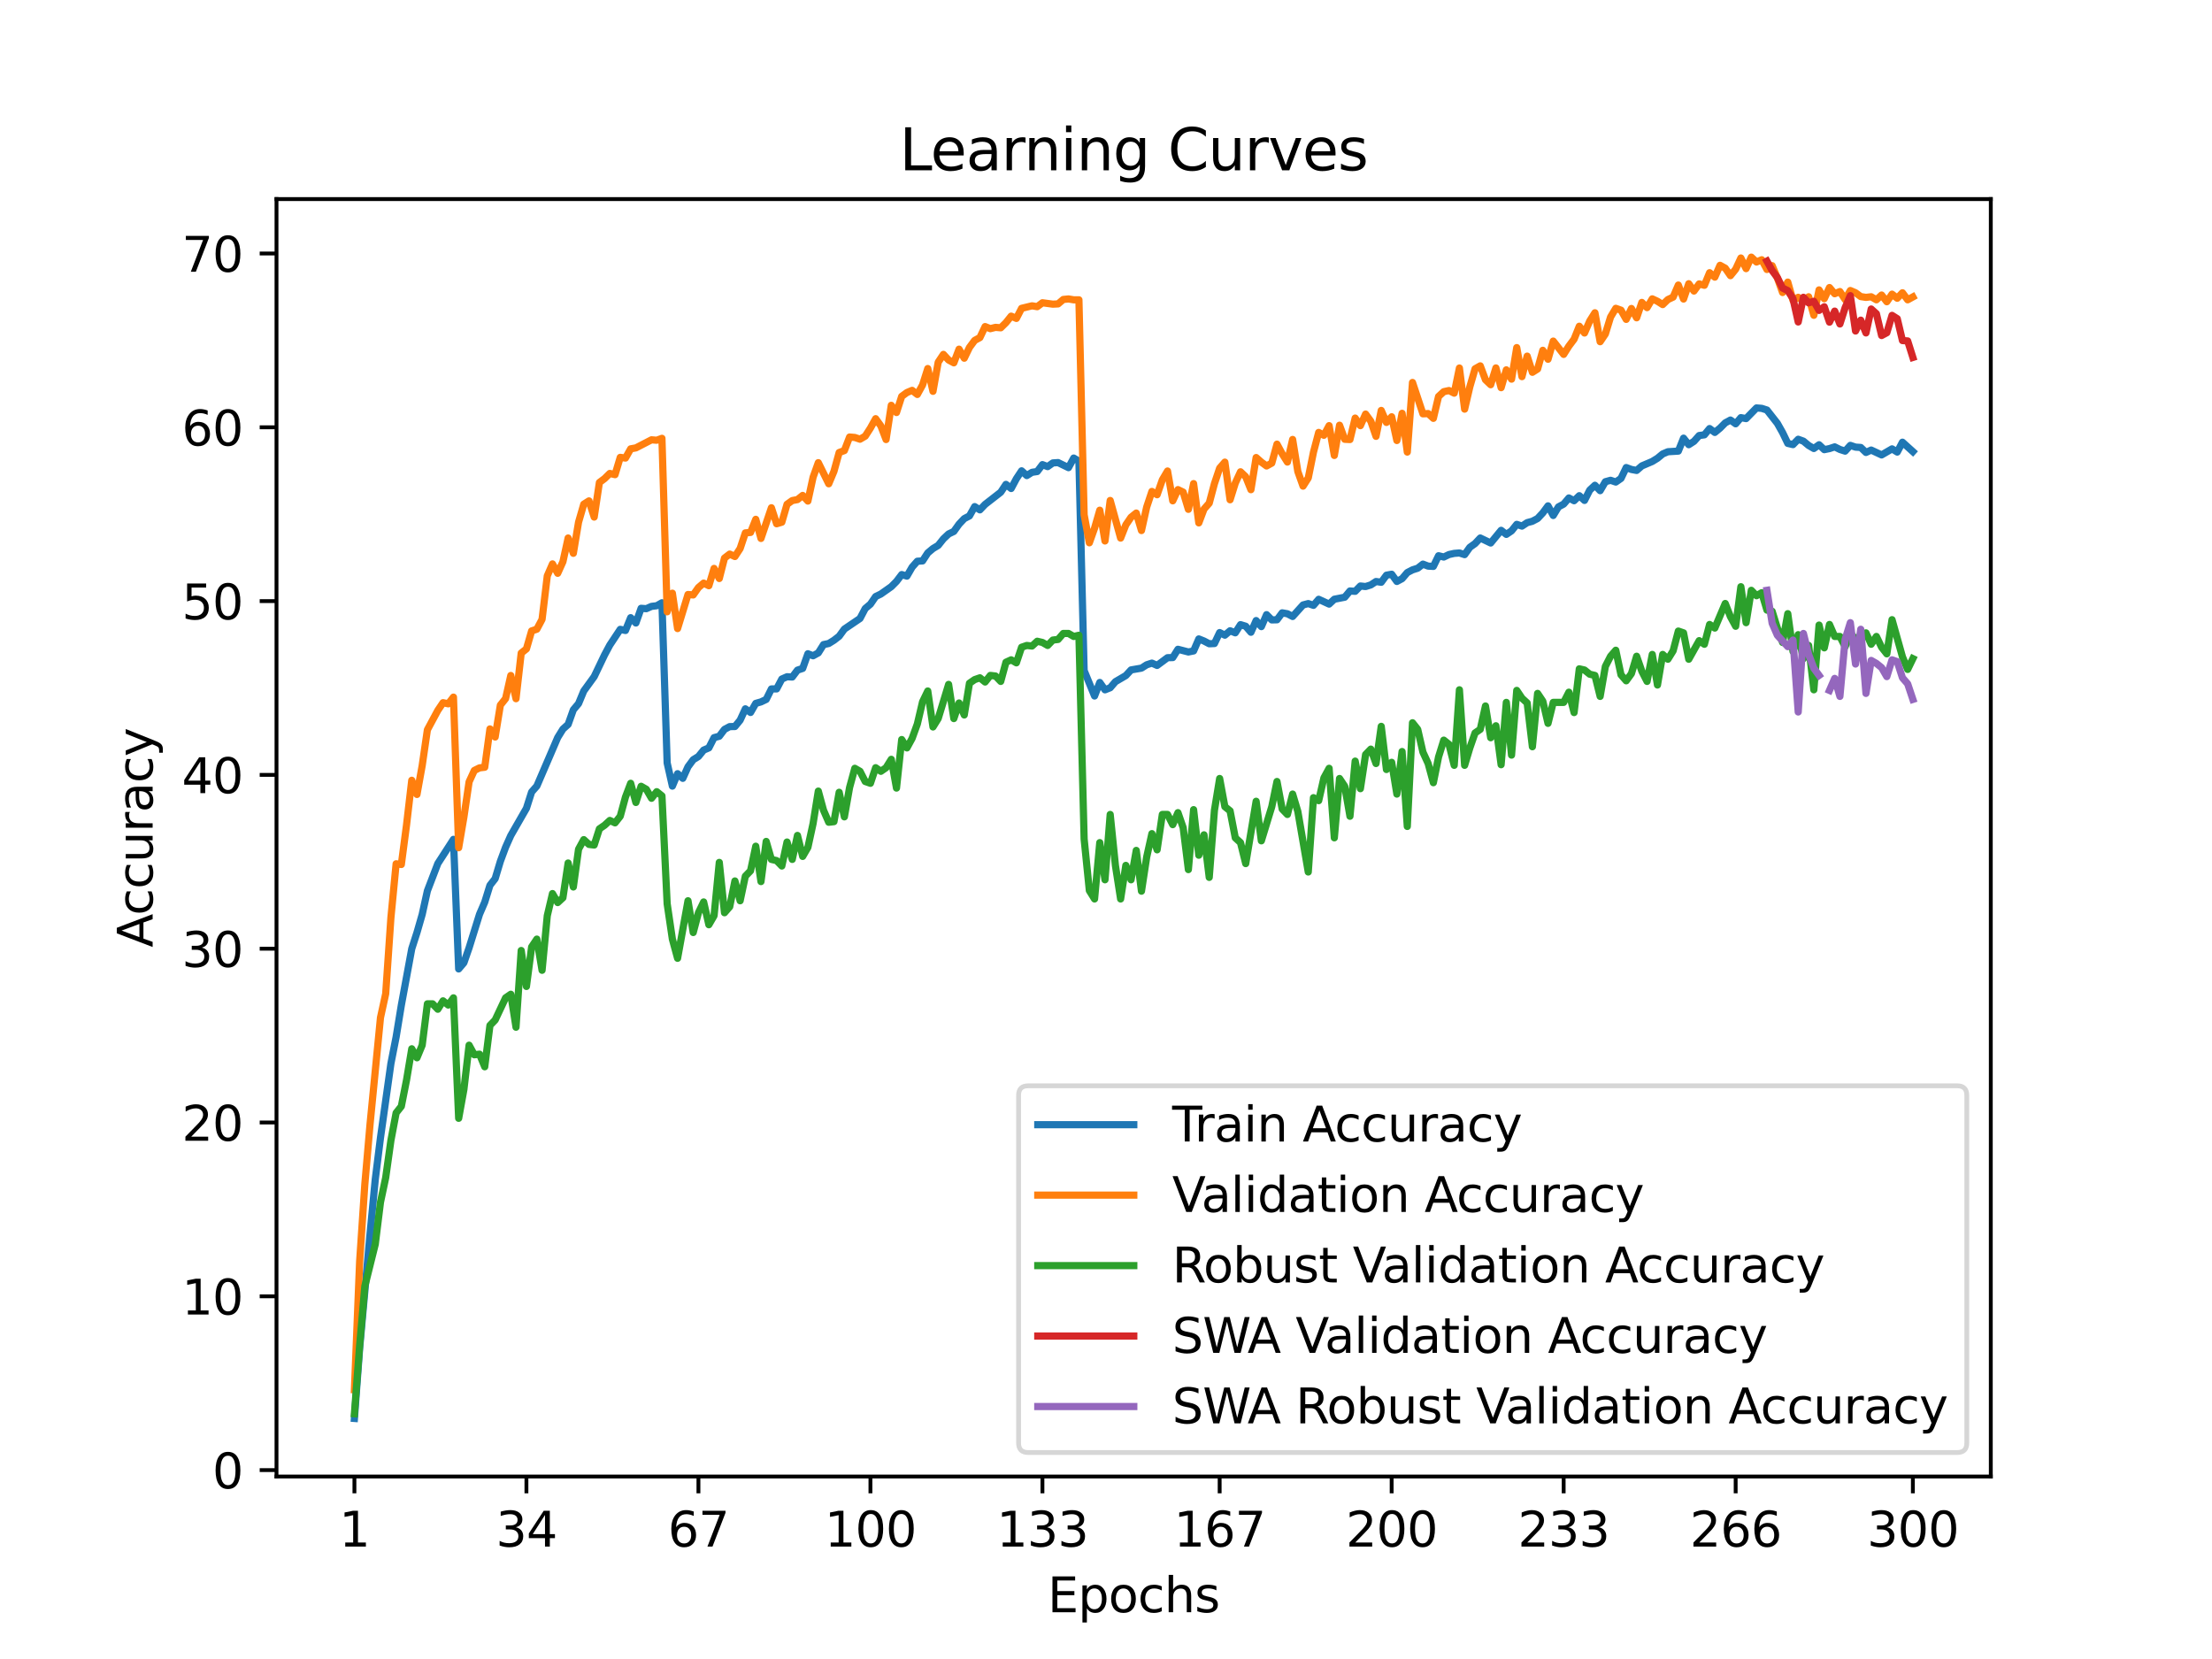 <?xml version="1.0" encoding="utf-8" standalone="no"?>
<!DOCTYPE svg PUBLIC "-//W3C//DTD SVG 1.1//EN"
  "http://www.w3.org/Graphics/SVG/1.1/DTD/svg11.dtd">
<svg xmlns:xlink="http://www.w3.org/1999/xlink" width="460.8pt" height="345.6pt" viewBox="0 0 460.8 345.6" xmlns="http://www.w3.org/2000/svg" version="1.1">
 <defs>
  <style type="text/css">*{stroke-linejoin: round; stroke-linecap: butt}</style>
 </defs>
 <g id="figure_1">
  <g id="patch_1">
   <path d="M 0 345.6 
L 460.8 345.6 
L 460.8 0 
L 0 0 
z
" style="fill: #ffffff"/>
  </g>
  <g id="axes_1">
   <g id="patch_2">
    <path d="M 57.6 307.584 
L 414.72 307.584 
L 414.72 41.472 
L 57.6 41.472 
z
" style="fill: #ffffff"/>
   </g>
   <g id="matplotlib.axis_1">
    <g id="xtick_1">
     <g id="line2d_1">
      <defs>
       <path id="m9d40d30ac4" d="M 0 0 
L 0 3.5 
" style="stroke: #000000; stroke-width: 0.8"/>
      </defs>
      <g>
       <use xlink:href="#m9d40d30ac4" x="73.833" y="307.584" style="stroke: #000000; stroke-width: 0.8"/>
      </g>
     </g>
     <g id="text_1">
      <!-- 1 -->
      <g transform="translate(70.651 322.182) scale(0.1 -0.1)">
       <defs>
        <path id="DejaVuSans-31" d="M 794 531 
L 1825 531 
L 1825 4091 
L 703 3866 
L 703 4441 
L 1819 4666 
L 2450 4666 
L 2450 531 
L 3481 531 
L 3481 0 
L 794 0 
L 794 531 
z
" transform="scale(0.016)"/>
       </defs>
       <use xlink:href="#DejaVuSans-31"/>
      </g>
     </g>
    </g>
    <g id="xtick_2">
     <g id="line2d_2">
      <g>
       <use xlink:href="#m9d40d30ac4" x="109.664" y="307.584" style="stroke: #000000; stroke-width: 0.8"/>
      </g>
     </g>
     <g id="text_2">
      <!-- 34 -->
      <g transform="translate(103.302 322.182) scale(0.1 -0.1)">
       <defs>
        <path id="DejaVuSans-33" d="M 2597 2516 
Q 3050 2419 3304 2112 
Q 3559 1806 3559 1356 
Q 3559 666 3084 287 
Q 2609 -91 1734 -91 
Q 1441 -91 1130 -33 
Q 819 25 488 141 
L 488 750 
Q 750 597 1062 519 
Q 1375 441 1716 441 
Q 2309 441 2620 675 
Q 2931 909 2931 1356 
Q 2931 1769 2642 2001 
Q 2353 2234 1838 2234 
L 1294 2234 
L 1294 2753 
L 1863 2753 
Q 2328 2753 2575 2939 
Q 2822 3125 2822 3475 
Q 2822 3834 2567 4026 
Q 2313 4219 1838 4219 
Q 1578 4219 1281 4162 
Q 984 4106 628 3988 
L 628 4550 
Q 988 4650 1302 4700 
Q 1616 4750 1894 4750 
Q 2613 4750 3031 4423 
Q 3450 4097 3450 3541 
Q 3450 3153 3228 2886 
Q 3006 2619 2597 2516 
z
" transform="scale(0.016)"/>
        <path id="DejaVuSans-34" d="M 2419 4116 
L 825 1625 
L 2419 1625 
L 2419 4116 
z
M 2253 4666 
L 3047 4666 
L 3047 1625 
L 3713 1625 
L 3713 1100 
L 3047 1100 
L 3047 0 
L 2419 0 
L 2419 1100 
L 313 1100 
L 313 1709 
L 2253 4666 
z
" transform="scale(0.016)"/>
       </defs>
       <use xlink:href="#DejaVuSans-33"/>
       <use xlink:href="#DejaVuSans-34" x="63.623"/>
      </g>
     </g>
    </g>
    <g id="xtick_3">
     <g id="line2d_3">
      <g>
       <use xlink:href="#m9d40d30ac4" x="145.496" y="307.584" style="stroke: #000000; stroke-width: 0.8"/>
      </g>
     </g>
     <g id="text_3">
      <!-- 67 -->
      <g transform="translate(139.133 322.182) scale(0.1 -0.1)">
       <defs>
        <path id="DejaVuSans-36" d="M 2113 2584 
Q 1688 2584 1439 2293 
Q 1191 2003 1191 1497 
Q 1191 994 1439 701 
Q 1688 409 2113 409 
Q 2538 409 2786 701 
Q 3034 994 3034 1497 
Q 3034 2003 2786 2293 
Q 2538 2584 2113 2584 
z
M 3366 4563 
L 3366 3988 
Q 3128 4100 2886 4159 
Q 2644 4219 2406 4219 
Q 1781 4219 1451 3797 
Q 1122 3375 1075 2522 
Q 1259 2794 1537 2939 
Q 1816 3084 2150 3084 
Q 2853 3084 3261 2657 
Q 3669 2231 3669 1497 
Q 3669 778 3244 343 
Q 2819 -91 2113 -91 
Q 1303 -91 875 529 
Q 447 1150 447 2328 
Q 447 3434 972 4092 
Q 1497 4750 2381 4750 
Q 2619 4750 2861 4703 
Q 3103 4656 3366 4563 
z
" transform="scale(0.016)"/>
        <path id="DejaVuSans-37" d="M 525 4666 
L 3525 4666 
L 3525 4397 
L 1831 0 
L 1172 0 
L 2766 4134 
L 525 4134 
L 525 4666 
z
" transform="scale(0.016)"/>
       </defs>
       <use xlink:href="#DejaVuSans-36"/>
       <use xlink:href="#DejaVuSans-37" x="63.623"/>
      </g>
     </g>
    </g>
    <g id="xtick_4">
     <g id="line2d_4">
      <g>
       <use xlink:href="#m9d40d30ac4" x="181.327" y="307.584" style="stroke: #000000; stroke-width: 0.8"/>
      </g>
     </g>
     <g id="text_4">
      <!-- 100 -->
      <g transform="translate(171.783 322.182) scale(0.1 -0.1)">
       <defs>
        <path id="DejaVuSans-30" d="M 2034 4250 
Q 1547 4250 1301 3770 
Q 1056 3291 1056 2328 
Q 1056 1369 1301 889 
Q 1547 409 2034 409 
Q 2525 409 2770 889 
Q 3016 1369 3016 2328 
Q 3016 3291 2770 3770 
Q 2525 4250 2034 4250 
z
M 2034 4750 
Q 2819 4750 3233 4129 
Q 3647 3509 3647 2328 
Q 3647 1150 3233 529 
Q 2819 -91 2034 -91 
Q 1250 -91 836 529 
Q 422 1150 422 2328 
Q 422 3509 836 4129 
Q 1250 4750 2034 4750 
z
" transform="scale(0.016)"/>
       </defs>
       <use xlink:href="#DejaVuSans-31"/>
       <use xlink:href="#DejaVuSans-30" x="63.623"/>
       <use xlink:href="#DejaVuSans-30" x="127.246"/>
      </g>
     </g>
    </g>
    <g id="xtick_5">
     <g id="line2d_5">
      <g>
       <use xlink:href="#m9d40d30ac4" x="217.158" y="307.584" style="stroke: #000000; stroke-width: 0.8"/>
      </g>
     </g>
     <g id="text_5">
      <!-- 133 -->
      <g transform="translate(207.615 322.182) scale(0.1 -0.1)">
       <use xlink:href="#DejaVuSans-31"/>
       <use xlink:href="#DejaVuSans-33" x="63.623"/>
       <use xlink:href="#DejaVuSans-33" x="127.246"/>
      </g>
     </g>
    </g>
    <g id="xtick_6">
     <g id="line2d_6">
      <g>
       <use xlink:href="#m9d40d30ac4" x="254.076" y="307.584" style="stroke: #000000; stroke-width: 0.8"/>
      </g>
     </g>
     <g id="text_6">
      <!-- 167 -->
      <g transform="translate(244.532 322.182) scale(0.1 -0.1)">
       <use xlink:href="#DejaVuSans-31"/>
       <use xlink:href="#DejaVuSans-36" x="63.623"/>
       <use xlink:href="#DejaVuSans-37" x="127.246"/>
      </g>
     </g>
    </g>
    <g id="xtick_7">
     <g id="line2d_7">
      <g>
       <use xlink:href="#m9d40d30ac4" x="289.907" y="307.584" style="stroke: #000000; stroke-width: 0.8"/>
      </g>
     </g>
     <g id="text_7">
      <!-- 200 -->
      <g transform="translate(280.363 322.182) scale(0.1 -0.1)">
       <defs>
        <path id="DejaVuSans-32" d="M 1228 531 
L 3431 531 
L 3431 0 
L 469 0 
L 469 531 
Q 828 903 1448 1529 
Q 2069 2156 2228 2338 
Q 2531 2678 2651 2914 
Q 2772 3150 2772 3378 
Q 2772 3750 2511 3984 
Q 2250 4219 1831 4219 
Q 1534 4219 1204 4116 
Q 875 4013 500 3803 
L 500 4441 
Q 881 4594 1212 4672 
Q 1544 4750 1819 4750 
Q 2544 4750 2975 4387 
Q 3406 4025 3406 3419 
Q 3406 3131 3298 2873 
Q 3191 2616 2906 2266 
Q 2828 2175 2409 1742 
Q 1991 1309 1228 531 
z
" transform="scale(0.016)"/>
       </defs>
       <use xlink:href="#DejaVuSans-32"/>
       <use xlink:href="#DejaVuSans-30" x="63.623"/>
       <use xlink:href="#DejaVuSans-30" x="127.246"/>
      </g>
     </g>
    </g>
    <g id="xtick_8">
     <g id="line2d_8">
      <g>
       <use xlink:href="#m9d40d30ac4" x="325.739" y="307.584" style="stroke: #000000; stroke-width: 0.8"/>
      </g>
     </g>
     <g id="text_8">
      <!-- 233 -->
      <g transform="translate(316.195 322.182) scale(0.1 -0.1)">
       <use xlink:href="#DejaVuSans-32"/>
       <use xlink:href="#DejaVuSans-33" x="63.623"/>
       <use xlink:href="#DejaVuSans-33" x="127.246"/>
      </g>
     </g>
    </g>
    <g id="xtick_9">
     <g id="line2d_9">
      <g>
       <use xlink:href="#m9d40d30ac4" x="361.57" y="307.584" style="stroke: #000000; stroke-width: 0.8"/>
      </g>
     </g>
     <g id="text_9">
      <!-- 266 -->
      <g transform="translate(352.026 322.182) scale(0.1 -0.1)">
       <use xlink:href="#DejaVuSans-32"/>
       <use xlink:href="#DejaVuSans-36" x="63.623"/>
       <use xlink:href="#DejaVuSans-36" x="127.246"/>
      </g>
     </g>
    </g>
    <g id="xtick_10">
     <g id="line2d_10">
      <g>
       <use xlink:href="#m9d40d30ac4" x="398.487" y="307.584" style="stroke: #000000; stroke-width: 0.8"/>
      </g>
     </g>
     <g id="text_10">
      <!-- 300 -->
      <g transform="translate(388.944 322.182) scale(0.1 -0.1)">
       <use xlink:href="#DejaVuSans-33"/>
       <use xlink:href="#DejaVuSans-30" x="63.623"/>
       <use xlink:href="#DejaVuSans-30" x="127.246"/>
      </g>
     </g>
    </g>
    <g id="text_11">
     <!-- Epochs -->
     <g transform="translate(218.244 335.861) scale(0.1 -0.1)">
      <defs>
       <path id="DejaVuSans-45" d="M 628 4666 
L 3578 4666 
L 3578 4134 
L 1259 4134 
L 1259 2753 
L 3481 2753 
L 3481 2222 
L 1259 2222 
L 1259 531 
L 3634 531 
L 3634 0 
L 628 0 
L 628 4666 
z
" transform="scale(0.016)"/>
       <path id="DejaVuSans-70" d="M 1159 525 
L 1159 -1331 
L 581 -1331 
L 581 3500 
L 1159 3500 
L 1159 2969 
Q 1341 3281 1617 3432 
Q 1894 3584 2278 3584 
Q 2916 3584 3314 3078 
Q 3713 2572 3713 1747 
Q 3713 922 3314 415 
Q 2916 -91 2278 -91 
Q 1894 -91 1617 61 
Q 1341 213 1159 525 
z
M 3116 1747 
Q 3116 2381 2855 2742 
Q 2594 3103 2138 3103 
Q 1681 3103 1420 2742 
Q 1159 2381 1159 1747 
Q 1159 1113 1420 752 
Q 1681 391 2138 391 
Q 2594 391 2855 752 
Q 3116 1113 3116 1747 
z
" transform="scale(0.016)"/>
       <path id="DejaVuSans-6f" d="M 1959 3097 
Q 1497 3097 1228 2736 
Q 959 2375 959 1747 
Q 959 1119 1226 758 
Q 1494 397 1959 397 
Q 2419 397 2687 759 
Q 2956 1122 2956 1747 
Q 2956 2369 2687 2733 
Q 2419 3097 1959 3097 
z
M 1959 3584 
Q 2709 3584 3137 3096 
Q 3566 2609 3566 1747 
Q 3566 888 3137 398 
Q 2709 -91 1959 -91 
Q 1206 -91 779 398 
Q 353 888 353 1747 
Q 353 2609 779 3096 
Q 1206 3584 1959 3584 
z
" transform="scale(0.016)"/>
       <path id="DejaVuSans-63" d="M 3122 3366 
L 3122 2828 
Q 2878 2963 2633 3030 
Q 2388 3097 2138 3097 
Q 1578 3097 1268 2742 
Q 959 2388 959 1747 
Q 959 1106 1268 751 
Q 1578 397 2138 397 
Q 2388 397 2633 464 
Q 2878 531 3122 666 
L 3122 134 
Q 2881 22 2623 -34 
Q 2366 -91 2075 -91 
Q 1284 -91 818 406 
Q 353 903 353 1747 
Q 353 2603 823 3093 
Q 1294 3584 2113 3584 
Q 2378 3584 2631 3529 
Q 2884 3475 3122 3366 
z
" transform="scale(0.016)"/>
       <path id="DejaVuSans-68" d="M 3513 2113 
L 3513 0 
L 2938 0 
L 2938 2094 
Q 2938 2591 2744 2837 
Q 2550 3084 2163 3084 
Q 1697 3084 1428 2787 
Q 1159 2491 1159 1978 
L 1159 0 
L 581 0 
L 581 4863 
L 1159 4863 
L 1159 2956 
Q 1366 3272 1645 3428 
Q 1925 3584 2291 3584 
Q 2894 3584 3203 3211 
Q 3513 2838 3513 2113 
z
" transform="scale(0.016)"/>
       <path id="DejaVuSans-73" d="M 2834 3397 
L 2834 2853 
Q 2591 2978 2328 3040 
Q 2066 3103 1784 3103 
Q 1356 3103 1142 2972 
Q 928 2841 928 2578 
Q 928 2378 1081 2264 
Q 1234 2150 1697 2047 
L 1894 2003 
Q 2506 1872 2764 1633 
Q 3022 1394 3022 966 
Q 3022 478 2636 193 
Q 2250 -91 1575 -91 
Q 1294 -91 989 -36 
Q 684 19 347 128 
L 347 722 
Q 666 556 975 473 
Q 1284 391 1588 391 
Q 1994 391 2212 530 
Q 2431 669 2431 922 
Q 2431 1156 2273 1281 
Q 2116 1406 1581 1522 
L 1381 1569 
Q 847 1681 609 1914 
Q 372 2147 372 2553 
Q 372 3047 722 3315 
Q 1072 3584 1716 3584 
Q 2034 3584 2315 3537 
Q 2597 3491 2834 3397 
z
" transform="scale(0.016)"/>
      </defs>
      <use xlink:href="#DejaVuSans-45"/>
      <use xlink:href="#DejaVuSans-70" x="63.184"/>
      <use xlink:href="#DejaVuSans-6f" x="126.66"/>
      <use xlink:href="#DejaVuSans-63" x="187.842"/>
      <use xlink:href="#DejaVuSans-68" x="242.822"/>
      <use xlink:href="#DejaVuSans-73" x="306.201"/>
     </g>
    </g>
   </g>
   <g id="matplotlib.axis_2">
    <g id="ytick_1">
     <g id="line2d_11">
      <defs>
       <path id="m2c756e4373" d="M 0 0 
L -3.5 0 
" style="stroke: #000000; stroke-width: 0.8"/>
      </defs>
      <g>
       <use xlink:href="#m2c756e4373" x="57.6" y="306.25" style="stroke: #000000; stroke-width: 0.8"/>
      </g>
     </g>
     <g id="text_12">
      <!-- 0 -->
      <g transform="translate(44.237 310.049) scale(0.1 -0.1)">
       <use xlink:href="#DejaVuSans-30"/>
      </g>
     </g>
    </g>
    <g id="ytick_2">
     <g id="line2d_12">
      <g>
       <use xlink:href="#m2c756e4373" x="57.6" y="270.044" style="stroke: #000000; stroke-width: 0.8"/>
      </g>
     </g>
     <g id="text_13">
      <!-- 10 -->
      <g transform="translate(37.875 273.843) scale(0.1 -0.1)">
       <use xlink:href="#DejaVuSans-31"/>
       <use xlink:href="#DejaVuSans-30" x="63.623"/>
      </g>
     </g>
    </g>
    <g id="ytick_3">
     <g id="line2d_13">
      <g>
       <use xlink:href="#m2c756e4373" x="57.6" y="233.838" style="stroke: #000000; stroke-width: 0.8"/>
      </g>
     </g>
     <g id="text_14">
      <!-- 20 -->
      <g transform="translate(37.875 237.637) scale(0.1 -0.1)">
       <use xlink:href="#DejaVuSans-32"/>
       <use xlink:href="#DejaVuSans-30" x="63.623"/>
      </g>
     </g>
    </g>
    <g id="ytick_4">
     <g id="line2d_14">
      <g>
       <use xlink:href="#m2c756e4373" x="57.6" y="197.632" style="stroke: #000000; stroke-width: 0.8"/>
      </g>
     </g>
     <g id="text_15">
      <!-- 30 -->
      <g transform="translate(37.875 201.431) scale(0.1 -0.1)">
       <use xlink:href="#DejaVuSans-33"/>
       <use xlink:href="#DejaVuSans-30" x="63.623"/>
      </g>
     </g>
    </g>
    <g id="ytick_5">
     <g id="line2d_15">
      <g>
       <use xlink:href="#m2c756e4373" x="57.6" y="161.426" style="stroke: #000000; stroke-width: 0.8"/>
      </g>
     </g>
     <g id="text_16">
      <!-- 40 -->
      <g transform="translate(37.875 165.225) scale(0.1 -0.1)">
       <use xlink:href="#DejaVuSans-34"/>
       <use xlink:href="#DejaVuSans-30" x="63.623"/>
      </g>
     </g>
    </g>
    <g id="ytick_6">
     <g id="line2d_16">
      <g>
       <use xlink:href="#m2c756e4373" x="57.6" y="125.22" style="stroke: #000000; stroke-width: 0.8"/>
      </g>
     </g>
     <g id="text_17">
      <!-- 50 -->
      <g transform="translate(37.875 129.019) scale(0.1 -0.1)">
       <defs>
        <path id="DejaVuSans-35" d="M 691 4666 
L 3169 4666 
L 3169 4134 
L 1269 4134 
L 1269 2991 
Q 1406 3038 1543 3061 
Q 1681 3084 1819 3084 
Q 2600 3084 3056 2656 
Q 3513 2228 3513 1497 
Q 3513 744 3044 326 
Q 2575 -91 1722 -91 
Q 1428 -91 1123 -41 
Q 819 9 494 109 
L 494 744 
Q 775 591 1075 516 
Q 1375 441 1709 441 
Q 2250 441 2565 725 
Q 2881 1009 2881 1497 
Q 2881 1984 2565 2268 
Q 2250 2553 1709 2553 
Q 1456 2553 1204 2497 
Q 953 2441 691 2322 
L 691 4666 
z
" transform="scale(0.016)"/>
       </defs>
       <use xlink:href="#DejaVuSans-35"/>
       <use xlink:href="#DejaVuSans-30" x="63.623"/>
      </g>
     </g>
    </g>
    <g id="ytick_7">
     <g id="line2d_17">
      <g>
       <use xlink:href="#m2c756e4373" x="57.6" y="89.014" style="stroke: #000000; stroke-width: 0.8"/>
      </g>
     </g>
     <g id="text_18">
      <!-- 60 -->
      <g transform="translate(37.875 92.813) scale(0.1 -0.1)">
       <use xlink:href="#DejaVuSans-36"/>
       <use xlink:href="#DejaVuSans-30" x="63.623"/>
      </g>
     </g>
    </g>
    <g id="ytick_8">
     <g id="line2d_18">
      <g>
       <use xlink:href="#m2c756e4373" x="57.6" y="52.808" style="stroke: #000000; stroke-width: 0.8"/>
      </g>
     </g>
     <g id="text_19">
      <!-- 70 -->
      <g transform="translate(37.875 56.607) scale(0.1 -0.1)">
       <use xlink:href="#DejaVuSans-37"/>
       <use xlink:href="#DejaVuSans-30" x="63.623"/>
      </g>
     </g>
    </g>
    <g id="text_20">
     <!-- Accuracy -->
     <g transform="translate(31.795 197.356) rotate(-90) scale(0.1 -0.1)">
      <defs>
       <path id="DejaVuSans-41" d="M 2188 4044 
L 1331 1722 
L 3047 1722 
L 2188 4044 
z
M 1831 4666 
L 2547 4666 
L 4325 0 
L 3669 0 
L 3244 1197 
L 1141 1197 
L 716 0 
L 50 0 
L 1831 4666 
z
" transform="scale(0.016)"/>
       <path id="DejaVuSans-75" d="M 544 1381 
L 544 3500 
L 1119 3500 
L 1119 1403 
Q 1119 906 1312 657 
Q 1506 409 1894 409 
Q 2359 409 2629 706 
Q 2900 1003 2900 1516 
L 2900 3500 
L 3475 3500 
L 3475 0 
L 2900 0 
L 2900 538 
Q 2691 219 2414 64 
Q 2138 -91 1772 -91 
Q 1169 -91 856 284 
Q 544 659 544 1381 
z
M 1991 3584 
L 1991 3584 
z
" transform="scale(0.016)"/>
       <path id="DejaVuSans-72" d="M 2631 2963 
Q 2534 3019 2420 3045 
Q 2306 3072 2169 3072 
Q 1681 3072 1420 2755 
Q 1159 2438 1159 1844 
L 1159 0 
L 581 0 
L 581 3500 
L 1159 3500 
L 1159 2956 
Q 1341 3275 1631 3429 
Q 1922 3584 2338 3584 
Q 2397 3584 2469 3576 
Q 2541 3569 2628 3553 
L 2631 2963 
z
" transform="scale(0.016)"/>
       <path id="DejaVuSans-61" d="M 2194 1759 
Q 1497 1759 1228 1600 
Q 959 1441 959 1056 
Q 959 750 1161 570 
Q 1363 391 1709 391 
Q 2188 391 2477 730 
Q 2766 1069 2766 1631 
L 2766 1759 
L 2194 1759 
z
M 3341 1997 
L 3341 0 
L 2766 0 
L 2766 531 
Q 2569 213 2275 61 
Q 1981 -91 1556 -91 
Q 1019 -91 701 211 
Q 384 513 384 1019 
Q 384 1609 779 1909 
Q 1175 2209 1959 2209 
L 2766 2209 
L 2766 2266 
Q 2766 2663 2505 2880 
Q 2244 3097 1772 3097 
Q 1472 3097 1187 3025 
Q 903 2953 641 2809 
L 641 3341 
Q 956 3463 1253 3523 
Q 1550 3584 1831 3584 
Q 2591 3584 2966 3190 
Q 3341 2797 3341 1997 
z
" transform="scale(0.016)"/>
       <path id="DejaVuSans-79" d="M 2059 -325 
Q 1816 -950 1584 -1140 
Q 1353 -1331 966 -1331 
L 506 -1331 
L 506 -850 
L 844 -850 
Q 1081 -850 1212 -737 
Q 1344 -625 1503 -206 
L 1606 56 
L 191 3500 
L 800 3500 
L 1894 763 
L 2988 3500 
L 3597 3500 
L 2059 -325 
z
" transform="scale(0.016)"/>
      </defs>
      <use xlink:href="#DejaVuSans-41"/>
      <use xlink:href="#DejaVuSans-63" x="66.658"/>
      <use xlink:href="#DejaVuSans-63" x="121.639"/>
      <use xlink:href="#DejaVuSans-75" x="176.619"/>
      <use xlink:href="#DejaVuSans-72" x="239.998"/>
      <use xlink:href="#DejaVuSans-61" x="281.111"/>
      <use xlink:href="#DejaVuSans-63" x="342.391"/>
      <use xlink:href="#DejaVuSans-79" x="397.371"/>
     </g>
    </g>
   </g>
   <g id="line2d_19">
    <path d="M 73.833 295.488 
L 74.919 280.879 
L 77.09 257.01 
L 78.176 245.668 
L 79.262 237.002 
L 81.433 221.56 
L 82.519 216.025 
L 83.605 209.408 
L 85.777 197.637 
L 86.862 194.265 
L 87.948 190.495 
L 89.034 185.571 
L 91.206 179.896 
L 94.463 174.854 
L 95.549 201.845 
L 96.635 200.565 
L 97.72 197.446 
L 99.892 190.459 
L 100.978 187.938 
L 102.064 184.426 
L 103.149 183.041 
L 104.235 179.425 
L 105.321 176.497 
L 106.407 174.057 
L 109.664 168.382 
L 110.75 164.979 
L 111.836 163.748 
L 116.179 153.642 
L 117.265 151.886 
L 118.351 150.908 
L 119.436 147.867 
L 120.522 146.572 
L 121.608 143.947 
L 123.78 140.951 
L 125.951 136.412 
L 127.037 134.38 
L 129.209 131.103 
L 130.294 131.343 
L 131.38 128.673 
L 132.466 129.782 
L 133.552 126.722 
L 134.638 126.799 
L 135.723 126.32 
L 136.809 126.188 
L 137.895 125.568 
L 138.981 158.932 
L 140.067 163.761 
L 141.152 161.172 
L 142.238 162.141 
L 143.324 159.733 
L 144.41 158.262 
L 145.496 157.593 
L 146.581 156.258 
L 147.667 155.796 
L 148.753 153.664 
L 149.839 153.375 
L 150.925 151.94 
L 152.01 151.365 
L 153.096 151.347 
L 154.182 150.026 
L 155.268 147.663 
L 156.354 148.419 
L 157.439 146.527 
L 158.525 146.219 
L 159.611 145.703 
L 160.697 143.517 
L 161.783 143.513 
L 162.868 141.458 
L 163.954 140.979 
L 165.04 141.037 
L 166.126 139.603 
L 167.212 139.245 
L 168.297 136.19 
L 169.383 136.607 
L 170.469 136.009 
L 171.555 134.28 
L 172.641 134.054 
L 173.726 133.38 
L 174.812 132.538 
L 175.898 131.049 
L 179.155 128.84 
L 180.241 126.768 
L 181.327 125.853 
L 182.413 124.269 
L 183.499 123.744 
L 185.67 122.215 
L 186.756 121.12 
L 187.842 119.694 
L 188.928 120.015 
L 190.013 118.142 
L 191.099 116.915 
L 192.185 116.847 
L 193.271 115.182 
L 194.357 114.272 
L 195.442 113.62 
L 196.528 112.254 
L 197.614 111.231 
L 198.7 110.71 
L 199.786 109.19 
L 200.871 108.04 
L 201.957 107.474 
L 203.043 105.537 
L 204.129 106.212 
L 205.215 105.071 
L 208.472 102.537 
L 209.558 100.907 
L 210.644 101.763 
L 211.729 99.726 
L 212.815 98.083 
L 213.901 99.07 
L 214.987 98.391 
L 216.073 98.228 
L 217.158 96.789 
L 218.244 97.205 
L 219.33 96.436 
L 220.416 96.364 
L 222.587 97.418 
L 223.673 95.422 
L 224.759 96.06 
L 225.845 139.698 
L 228.016 144.988 
L 229.102 142.169 
L 230.188 143.703 
L 231.274 143.273 
L 232.36 142.006 
L 234.531 140.734 
L 235.617 139.557 
L 237.789 139.182 
L 238.875 138.489 
L 239.96 138.136 
L 241.046 138.621 
L 243.218 137.009 
L 244.304 136.987 
L 245.389 135.258 
L 247.561 135.819 
L 248.647 135.602 
L 249.733 133.099 
L 250.818 133.538 
L 251.904 134.108 
L 252.99 134.059 
L 254.076 131.778 
L 255.162 132.316 
L 256.247 131.402 
L 257.333 131.823 
L 258.419 130.126 
L 259.505 130.456 
L 260.591 131.71 
L 261.676 129.275 
L 262.762 130.533 
L 263.848 128.044 
L 264.934 129.139 
L 266.02 129.112 
L 267.105 127.664 
L 268.191 127.858 
L 269.277 128.424 
L 271.449 126.021 
L 272.534 125.736 
L 273.62 126.102 
L 274.706 124.844 
L 276.878 125.844 
L 277.963 124.831 
L 280.135 124.41 
L 281.221 123.111 
L 282.307 123.183 
L 283.392 122.074 
L 284.478 122.188 
L 285.564 121.848 
L 286.65 121.138 
L 287.736 121.296 
L 288.821 119.825 
L 289.907 119.626 
L 290.993 121.129 
L 292.079 120.549 
L 293.165 119.273 
L 294.25 118.712 
L 295.336 118.368 
L 296.422 117.517 
L 297.508 117.933 
L 298.594 117.992 
L 299.679 115.77 
L 300.765 116.042 
L 301.851 115.521 
L 302.937 115.281 
L 304.023 115.195 
L 305.108 115.539 
L 306.194 114.014 
L 307.28 113.236 
L 308.366 112.077 
L 310.537 113.118 
L 312.709 110.475 
L 313.795 111.321 
L 314.881 110.588 
L 315.966 109.235 
L 317.052 109.597 
L 318.138 108.877 
L 319.224 108.583 
L 320.31 108.013 
L 321.395 106.845 
L 322.481 105.379 
L 323.567 107.384 
L 324.653 105.592 
L 325.739 105.012 
L 326.824 103.736 
L 327.91 104.311 
L 328.996 103.261 
L 330.082 104.247 
L 331.168 102.102 
L 332.253 101.093 
L 333.339 102.215 
L 334.425 100.351 
L 335.511 100.052 
L 336.597 100.419 
L 337.682 99.667 
L 338.768 97.4 
L 339.854 97.798 
L 340.94 98.002 
L 342.026 97.056 
L 344.197 96.133 
L 345.283 95.463 
L 346.369 94.567 
L 347.455 94.105 
L 349.626 93.974 
L 350.712 91.277 
L 351.798 92.639 
L 352.884 91.942 
L 353.969 90.729 
L 355.055 90.584 
L 356.141 89.276 
L 357.227 90.082 
L 358.313 89.186 
L 359.398 88.091 
L 360.484 87.502 
L 361.57 88.285 
L 362.656 87.004 
L 363.742 87.199 
L 365.913 84.981 
L 366.999 85.067 
L 368.085 85.416 
L 370.256 88.186 
L 371.342 90.114 
L 372.428 92.367 
L 373.514 92.621 
L 374.6 91.507 
L 375.685 91.901 
L 376.771 92.802 
L 377.857 93.431 
L 378.943 92.652 
L 380.029 93.671 
L 381.114 93.449 
L 382.2 93.091 
L 383.286 93.63 
L 384.372 93.979 
L 385.458 92.779 
L 386.543 93.146 
L 387.629 93.214 
L 388.715 94.255 
L 389.801 93.757 
L 391.972 94.771 
L 394.144 93.508 
L 395.23 94.173 
L 396.316 92.118 
L 398.487 94.078 
L 398.487 94.078 
" clip-path="url(#p916c5e2083)" style="fill: none; stroke: #1f77b4; stroke-width: 1.5; stroke-linecap: square"/>
   </g>
   <g id="line2d_20">
    <path d="M 73.833 289.505 
L 74.919 262.803 
L 76.004 246.673 
L 77.09 234.164 
L 79.262 211.988 
L 80.348 207.009 
L 81.433 191.187 
L 82.519 179.945 
L 83.605 180.09 
L 84.691 171.835 
L 85.777 162.548 
L 86.862 165.499 
L 87.948 159.489 
L 89.034 152.03 
L 91.206 147.993 
L 92.291 146.382 
L 93.377 146.618 
L 94.463 145.224 
L 95.549 176.596 
L 96.635 170.242 
L 97.72 162.874 
L 98.806 160.503 
L 99.892 159.96 
L 100.978 159.833 
L 102.064 151.849 
L 103.149 153.533 
L 104.235 146.889 
L 105.321 145.531 
L 106.407 140.716 
L 107.493 145.55 
L 108.578 136.045 
L 109.664 135.177 
L 110.75 131.429 
L 111.836 131.067 
L 112.922 129.021 
L 114.007 119.97 
L 115.093 117.472 
L 116.179 119.427 
L 117.265 117.019 
L 118.351 112.077 
L 119.436 115.263 
L 120.522 108.782 
L 121.608 105.035 
L 122.694 104.347 
L 123.78 107.714 
L 124.865 100.509 
L 125.951 99.695 
L 127.037 98.626 
L 128.123 98.88 
L 129.209 95.277 
L 130.294 95.422 
L 131.38 93.503 
L 132.466 93.304 
L 135.723 91.621 
L 136.809 91.711 
L 137.895 91.313 
L 138.981 127.447 
L 140.067 123.572 
L 141.152 130.94 
L 143.324 123.844 
L 144.41 123.935 
L 145.496 122.396 
L 146.581 121.473 
L 147.667 122.016 
L 148.753 118.413 
L 149.839 120.513 
L 150.925 116.259 
L 152.01 115.426 
L 153.096 115.933 
L 154.182 114.267 
L 155.268 111.009 
L 156.354 110.918 
L 157.439 108.185 
L 158.525 112.168 
L 160.697 105.777 
L 161.783 109.108 
L 162.868 108.782 
L 163.954 105.053 
L 165.04 104.275 
L 166.126 104.075 
L 167.212 103.207 
L 168.297 104.383 
L 169.383 99.405 
L 170.469 96.382 
L 172.641 100.781 
L 173.726 98.192 
L 174.812 94.264 
L 175.898 93.865 
L 176.984 91.041 
L 178.07 91.132 
L 179.155 91.494 
L 180.241 90.86 
L 181.327 89.177 
L 182.413 87.222 
L 183.499 88.724 
L 184.584 91.566 
L 185.67 84.434 
L 186.756 85.936 
L 187.842 82.569 
L 188.928 81.773 
L 190.013 81.32 
L 191.099 82.171 
L 192.185 80.198 
L 193.271 76.776 
L 194.357 81.519 
L 195.442 75.455 
L 196.528 73.825 
L 197.614 75.002 
L 198.7 75.581 
L 199.786 72.739 
L 200.871 74.622 
L 201.957 72.377 
L 203.043 70.911 
L 204.129 70.331 
L 205.215 68.032 
L 206.3 68.467 
L 207.386 68.195 
L 208.472 68.286 
L 209.558 67.218 
L 210.644 65.86 
L 211.729 66.331 
L 212.815 64.231 
L 214.987 63.706 
L 216.073 63.887 
L 217.158 63.072 
L 219.33 63.362 
L 220.416 63.307 
L 221.502 62.384 
L 222.587 62.276 
L 223.673 62.457 
L 224.759 62.457 
L 225.845 107.244 
L 226.931 113.073 
L 228.016 110.031 
L 229.102 106.284 
L 230.188 112.693 
L 231.274 104.257 
L 233.445 112.095 
L 234.531 109.343 
L 235.617 107.75 
L 236.703 106.881 
L 237.789 110.52 
L 238.875 105.632 
L 239.96 102.374 
L 241.046 103.062 
L 242.132 99.966 
L 243.218 98.12 
L 244.304 104.329 
L 245.389 101.994 
L 246.475 102.519 
L 247.561 106.103 
L 248.647 100.745 
L 249.733 108.927 
L 250.818 106.049 
L 251.904 104.818 
L 252.99 100.745 
L 254.076 97.522 
L 255.162 96.273 
L 256.247 104.112 
L 257.333 100.636 
L 258.419 98.283 
L 259.505 99.314 
L 260.591 102.012 
L 261.676 95.314 
L 262.762 96.273 
L 263.848 97.07 
L 264.934 96.472 
L 266.02 92.526 
L 267.105 94.535 
L 268.191 96.255 
L 269.277 91.548 
L 270.363 98.228 
L 271.449 101.27 
L 272.534 99.568 
L 273.62 94.191 
L 274.706 90.082 
L 275.792 90.679 
L 276.878 88.67 
L 277.963 94.879 
L 279.049 88.579 
L 280.135 91.512 
L 281.221 91.566 
L 282.307 87.095 
L 283.392 88.67 
L 284.478 86.262 
L 285.564 87.747 
L 286.65 90.896 
L 287.736 85.502 
L 288.821 88 
L 289.907 86.823 
L 290.993 91.765 
L 292.079 86.099 
L 293.165 94.173 
L 294.25 79.673 
L 296.422 86.208 
L 297.508 86.153 
L 298.594 87.149 
L 299.679 82.587 
L 300.765 81.592 
L 301.851 81.356 
L 302.937 81.899 
L 304.023 76.667 
L 305.108 85.23 
L 306.194 80.578 
L 307.28 76.83 
L 308.366 76.215 
L 309.452 79.111 
L 310.537 80.143 
L 311.623 76.649 
L 312.709 80.759 
L 313.795 77.048 
L 314.881 78.985 
L 315.966 72.413 
L 317.052 78.46 
L 318.138 74.187 
L 319.224 77.555 
L 320.31 76.867 
L 321.395 72.974 
L 322.481 74.839 
L 323.567 71.056 
L 325.739 73.825 
L 326.824 72.106 
L 327.91 70.657 
L 328.996 67.96 
L 330.082 69.372 
L 331.168 66.874 
L 332.253 65.154 
L 333.339 71.182 
L 334.425 69.571 
L 335.511 66.041 
L 336.597 64.231 
L 337.682 64.611 
L 338.768 66.53 
L 339.854 64.267 
L 340.94 66.204 
L 342.026 63 
L 343.111 64.086 
L 344.197 62.257 
L 345.283 62.764 
L 346.369 63.452 
L 347.455 62.402 
L 348.54 61.895 
L 349.626 59.379 
L 350.712 62.294 
L 351.798 59.108 
L 352.884 60.628 
L 353.969 59.144 
L 355.055 59.433 
L 356.141 56.808 
L 357.227 57.732 
L 358.313 55.27 
L 359.398 55.867 
L 360.484 57.424 
L 361.57 56.084 
L 362.656 53.749 
L 363.742 55.958 
L 364.827 53.568 
L 365.913 54.582 
L 366.999 54.111 
L 368.085 56.139 
L 369.171 55.342 
L 370.256 57.913 
L 371.342 60.936 
L 372.428 58.764 
L 373.514 62.583 
L 374.6 61.932 
L 375.685 62.746 
L 376.771 61.823 
L 377.857 65.679 
L 378.943 60.393 
L 380.029 62.221 
L 381.114 59.904 
L 382.2 61.189 
L 383.286 60.737 
L 384.372 62.402 
L 385.458 60.52 
L 386.543 60.99 
L 387.629 61.787 
L 388.715 61.95 
L 389.801 61.823 
L 390.887 62.457 
L 391.972 61.461 
L 393.058 62.855 
L 394.144 61.28 
L 395.23 62.131 
L 396.316 60.99 
L 397.401 62.457 
L 398.487 61.859 
L 398.487 61.859 
" clip-path="url(#p916c5e2083)" style="fill: none; stroke: #ff7f0e; stroke-width: 1.5; stroke-linecap: square"/>
   </g>
   <g id="line2d_21">
    <path d="M 73.833 294.514 
L 74.919 280.282 
L 76.004 267.922 
L 78.176 259.182 
L 79.262 250.443 
L 80.348 245.324 
L 81.433 237.584 
L 82.519 231.841 
L 83.605 230.467 
L 84.691 224.974 
L 85.777 218.482 
L 86.862 220.354 
L 87.948 217.733 
L 89.034 209.118 
L 90.12 209.118 
L 91.206 210.242 
L 92.291 208.494 
L 93.377 209.368 
L 94.463 207.87 
L 95.549 232.964 
L 96.635 226.971 
L 97.72 217.733 
L 98.806 219.73 
L 99.892 219.605 
L 100.978 222.227 
L 102.064 213.613 
L 103.149 212.489 
L 105.321 207.87 
L 106.407 207.12 
L 107.493 213.987 
L 108.578 198.007 
L 109.664 205.497 
L 110.75 197.257 
L 111.836 195.634 
L 112.922 202.127 
L 114.007 190.765 
L 115.093 186.146 
L 116.179 188.019 
L 117.265 187.02 
L 118.351 179.779 
L 119.436 184.773 
L 120.522 176.907 
L 121.608 174.91 
L 122.694 175.908 
L 123.78 176.033 
L 124.865 172.662 
L 125.951 171.913 
L 127.037 170.914 
L 128.123 171.414 
L 129.209 170.04 
L 130.294 166.045 
L 131.38 163.174 
L 132.466 167.169 
L 133.552 163.798 
L 134.638 164.422 
L 135.723 166.295 
L 136.809 164.922 
L 137.895 165.796 
L 138.981 188.268 
L 140.067 195.634 
L 141.152 199.63 
L 143.324 187.644 
L 144.41 194.261 
L 145.496 190.141 
L 146.581 187.894 
L 147.667 192.638 
L 148.753 190.765 
L 149.839 179.654 
L 150.925 190.141 
L 152.01 188.893 
L 153.096 183.524 
L 154.182 187.644 
L 155.268 182.525 
L 156.354 181.402 
L 157.439 176.283 
L 158.525 183.649 
L 159.611 175.284 
L 160.697 179.03 
L 161.783 179.279 
L 162.868 180.403 
L 163.954 175.409 
L 165.04 179.03 
L 166.126 174.036 
L 167.212 178.405 
L 168.297 176.533 
L 169.383 171.539 
L 170.469 164.797 
L 171.555 168.792 
L 172.641 171.289 
L 173.726 171.164 
L 174.812 165.047 
L 175.898 170.165 
L 176.984 164.048 
L 178.07 160.053 
L 179.155 160.677 
L 180.241 162.799 
L 181.327 163.174 
L 182.413 159.928 
L 183.499 160.677 
L 184.584 159.928 
L 185.67 158.18 
L 186.756 164.173 
L 187.842 154.06 
L 188.928 155.808 
L 190.013 153.81 
L 191.099 150.814 
L 192.185 146.194 
L 193.271 143.947 
L 194.357 151.438 
L 195.442 149.69 
L 197.614 142.574 
L 198.7 149.69 
L 199.786 146.444 
L 200.871 148.941 
L 201.957 142.324 
L 203.043 141.575 
L 204.129 141.2 
L 205.215 142.074 
L 206.3 140.701 
L 207.386 140.826 
L 208.472 141.95 
L 209.558 137.954 
L 210.644 137.455 
L 211.729 138.079 
L 212.815 134.833 
L 213.901 134.459 
L 214.987 134.583 
L 216.073 133.585 
L 217.158 133.834 
L 218.244 134.459 
L 219.33 133.335 
L 220.416 133.21 
L 221.502 131.962 
L 222.587 131.962 
L 223.673 132.586 
L 224.759 132.336 
L 225.845 174.785 
L 226.931 185.522 
L 228.016 187.27 
L 229.102 175.534 
L 230.188 183.274 
L 231.274 169.666 
L 232.36 180.278 
L 233.445 187.27 
L 234.531 180.278 
L 235.617 183.274 
L 236.703 177.157 
L 237.789 185.647 
L 238.875 178.53 
L 239.96 173.661 
L 241.046 177.032 
L 242.132 169.666 
L 243.218 169.666 
L 244.304 171.788 
L 245.389 169.291 
L 246.475 172.413 
L 247.561 181.152 
L 248.647 168.667 
L 249.733 178.156 
L 250.818 173.911 
L 251.904 182.775 
L 252.99 168.792 
L 254.076 162.175 
L 255.162 168.043 
L 256.247 168.917 
L 257.333 174.535 
L 258.419 175.534 
L 259.505 179.904 
L 261.676 166.919 
L 262.762 175.159 
L 264.934 168.043 
L 266.02 162.799 
L 267.105 168.542 
L 268.191 169.666 
L 269.277 165.421 
L 270.363 169.042 
L 272.534 181.651 
L 273.62 166.17 
L 274.706 166.794 
L 275.792 162.05 
L 276.878 160.053 
L 277.963 174.535 
L 279.049 162.175 
L 280.135 163.798 
L 281.221 170.04 
L 282.307 158.554 
L 283.392 164.297 
L 284.478 157.181 
L 285.564 156.057 
L 286.65 159.054 
L 287.736 151.313 
L 288.821 160.302 
L 289.907 158.804 
L 290.993 165.421 
L 292.079 156.557 
L 293.165 172.163 
L 294.25 150.564 
L 295.336 151.937 
L 296.422 156.682 
L 297.508 159.054 
L 298.594 163.049 
L 299.679 157.68 
L 300.765 154.185 
L 301.851 155.059 
L 302.937 159.428 
L 304.023 143.697 
L 305.108 159.428 
L 306.194 155.808 
L 307.28 152.687 
L 308.366 151.937 
L 309.452 147.068 
L 310.537 153.685 
L 311.623 151.188 
L 312.709 159.303 
L 313.795 146.319 
L 314.881 157.306 
L 315.966 143.822 
L 317.052 145.445 
L 318.138 146.444 
L 319.224 155.558 
L 320.31 144.447 
L 321.395 146.07 
L 322.481 150.689 
L 323.567 146.319 
L 325.739 146.319 
L 326.824 144.197 
L 327.91 148.442 
L 328.996 139.328 
L 330.082 139.577 
L 331.168 140.451 
L 332.253 140.701 
L 333.339 145.071 
L 334.425 138.828 
L 335.511 136.706 
L 336.597 135.457 
L 337.682 140.576 
L 338.768 141.825 
L 339.854 140.327 
L 340.94 136.706 
L 342.026 139.827 
L 343.111 141.95 
L 344.197 136.331 
L 345.283 142.699 
L 346.369 136.331 
L 347.455 137.33 
L 348.54 135.582 
L 349.626 131.462 
L 350.712 131.837 
L 351.798 137.33 
L 353.969 133.46 
L 355.055 134.209 
L 356.141 130.089 
L 357.227 130.838 
L 359.398 125.719 
L 360.484 128.466 
L 361.57 130.463 
L 362.656 122.223 
L 363.742 129.714 
L 364.827 122.973 
L 365.913 124.096 
L 366.999 123.472 
L 368.085 127.093 
L 369.171 127.342 
L 370.256 130.838 
L 371.342 133.834 
L 372.428 127.842 
L 373.514 135.707 
L 374.6 132.211 
L 375.685 137.205 
L 376.771 134.459 
L 377.857 143.697 
L 378.943 130.214 
L 380.029 134.958 
L 381.114 130.089 
L 382.2 132.586 
L 383.286 132.586 
L 384.372 134.708 
L 385.458 132.087 
L 386.543 132.96 
L 387.629 132.96 
L 388.715 131.837 
L 389.801 134.209 
L 390.887 132.586 
L 391.972 134.833 
L 393.058 136.207 
L 394.144 129.09 
L 396.316 136.831 
L 397.401 139.453 
L 398.487 137.205 
L 398.487 137.205 
" clip-path="url(#p916c5e2083)" style="fill: none; stroke: #2ca02c; stroke-width: 1.5; stroke-linecap: square"/>
   </g>
   <g id="line2d_22">
    <path d="M 368.085 54.401 
L 369.171 56.374 
L 370.256 57.822 
L 371.342 60.013 
L 372.428 60.538 
L 373.514 62.221 
L 374.6 67.073 
L 375.685 61.932 
L 376.771 63.09 
L 377.857 62.764 
L 378.943 64.665 
L 380.029 63.905 
L 381.114 67.109 
L 382.2 64.81 
L 383.286 67.489 
L 384.372 64.104 
L 385.458 61.588 
L 386.543 68.956 
L 387.629 66.693 
L 388.715 69.354 
L 389.801 64.376 
L 390.887 65.353 
L 391.972 69.897 
L 393.058 69.318 
L 394.144 65.697 
L 395.23 66.385 
L 396.316 70.947 
L 397.401 71.019 
L 398.487 74.459 
L 398.487 74.459 
" clip-path="url(#p916c5e2083)" style="fill: none; stroke: #d62728; stroke-width: 1.5; stroke-linecap: square"/>
   </g>
   <g id="line2d_23">
    <path d="M 368.085 122.973 
L 369.171 129.839 
L 370.256 132.336 
L 372.428 134.708 
L 373.514 133.335 
L 374.6 148.317 
L 375.685 131.962 
L 376.771 136.331 
L 377.857 139.203 
L 378.943 140.701 
M 381.114 143.822 
L 382.2 141.325 
L 383.286 145.071 
L 384.372 133.21 
L 385.458 129.714 
L 386.543 138.329 
L 387.629 131.088 
L 388.715 144.447 
L 389.801 137.58 
L 390.887 138.204 
L 391.972 139.078 
L 393.058 140.951 
L 394.144 137.455 
L 395.23 137.83 
L 396.316 141.2 
L 397.401 142.449 
L 398.487 145.695 
L 398.487 145.695 
" clip-path="url(#p916c5e2083)" style="fill: none; stroke: #9467bd; stroke-width: 1.5; stroke-linecap: square"/>
   </g>
   <g id="patch_3">
    <path d="M 57.6 307.584 
L 57.6 41.472 
" style="fill: none; stroke: #000000; stroke-width: 0.8; stroke-linejoin: miter; stroke-linecap: square"/>
   </g>
   <g id="patch_4">
    <path d="M 414.72 307.584 
L 414.72 41.472 
" style="fill: none; stroke: #000000; stroke-width: 0.8; stroke-linejoin: miter; stroke-linecap: square"/>
   </g>
   <g id="patch_5">
    <path d="M 57.6 307.584 
L 414.72 307.584 
" style="fill: none; stroke: #000000; stroke-width: 0.8; stroke-linejoin: miter; stroke-linecap: square"/>
   </g>
   <g id="patch_6">
    <path d="M 57.6 41.472 
L 414.72 41.472 
" style="fill: none; stroke: #000000; stroke-width: 0.8; stroke-linejoin: miter; stroke-linecap: square"/>
   </g>
   <g id="text_21">
    <!-- Learning Curves -->
    <g transform="translate(187.376 35.472) scale(0.12 -0.12)">
     <defs>
      <path id="DejaVuSans-4c" d="M 628 4666 
L 1259 4666 
L 1259 531 
L 3531 531 
L 3531 0 
L 628 0 
L 628 4666 
z
" transform="scale(0.016)"/>
      <path id="DejaVuSans-65" d="M 3597 1894 
L 3597 1613 
L 953 1613 
Q 991 1019 1311 708 
Q 1631 397 2203 397 
Q 2534 397 2845 478 
Q 3156 559 3463 722 
L 3463 178 
Q 3153 47 2828 -22 
Q 2503 -91 2169 -91 
Q 1331 -91 842 396 
Q 353 884 353 1716 
Q 353 2575 817 3079 
Q 1281 3584 2069 3584 
Q 2775 3584 3186 3129 
Q 3597 2675 3597 1894 
z
M 3022 2063 
Q 3016 2534 2758 2815 
Q 2500 3097 2075 3097 
Q 1594 3097 1305 2825 
Q 1016 2553 972 2059 
L 3022 2063 
z
" transform="scale(0.016)"/>
      <path id="DejaVuSans-6e" d="M 3513 2113 
L 3513 0 
L 2938 0 
L 2938 2094 
Q 2938 2591 2744 2837 
Q 2550 3084 2163 3084 
Q 1697 3084 1428 2787 
Q 1159 2491 1159 1978 
L 1159 0 
L 581 0 
L 581 3500 
L 1159 3500 
L 1159 2956 
Q 1366 3272 1645 3428 
Q 1925 3584 2291 3584 
Q 2894 3584 3203 3211 
Q 3513 2838 3513 2113 
z
" transform="scale(0.016)"/>
      <path id="DejaVuSans-69" d="M 603 3500 
L 1178 3500 
L 1178 0 
L 603 0 
L 603 3500 
z
M 603 4863 
L 1178 4863 
L 1178 4134 
L 603 4134 
L 603 4863 
z
" transform="scale(0.016)"/>
      <path id="DejaVuSans-67" d="M 2906 1791 
Q 2906 2416 2648 2759 
Q 2391 3103 1925 3103 
Q 1463 3103 1205 2759 
Q 947 2416 947 1791 
Q 947 1169 1205 825 
Q 1463 481 1925 481 
Q 2391 481 2648 825 
Q 2906 1169 2906 1791 
z
M 3481 434 
Q 3481 -459 3084 -895 
Q 2688 -1331 1869 -1331 
Q 1566 -1331 1297 -1286 
Q 1028 -1241 775 -1147 
L 775 -588 
Q 1028 -725 1275 -790 
Q 1522 -856 1778 -856 
Q 2344 -856 2625 -561 
Q 2906 -266 2906 331 
L 2906 616 
Q 2728 306 2450 153 
Q 2172 0 1784 0 
Q 1141 0 747 490 
Q 353 981 353 1791 
Q 353 2603 747 3093 
Q 1141 3584 1784 3584 
Q 2172 3584 2450 3431 
Q 2728 3278 2906 2969 
L 2906 3500 
L 3481 3500 
L 3481 434 
z
" transform="scale(0.016)"/>
      <path id="DejaVuSans-20" transform="scale(0.016)"/>
      <path id="DejaVuSans-43" d="M 4122 4306 
L 4122 3641 
Q 3803 3938 3442 4084 
Q 3081 4231 2675 4231 
Q 1875 4231 1450 3742 
Q 1025 3253 1025 2328 
Q 1025 1406 1450 917 
Q 1875 428 2675 428 
Q 3081 428 3442 575 
Q 3803 722 4122 1019 
L 4122 359 
Q 3791 134 3420 21 
Q 3050 -91 2638 -91 
Q 1578 -91 968 557 
Q 359 1206 359 2328 
Q 359 3453 968 4101 
Q 1578 4750 2638 4750 
Q 3056 4750 3426 4639 
Q 3797 4528 4122 4306 
z
" transform="scale(0.016)"/>
      <path id="DejaVuSans-76" d="M 191 3500 
L 800 3500 
L 1894 563 
L 2988 3500 
L 3597 3500 
L 2284 0 
L 1503 0 
L 191 3500 
z
" transform="scale(0.016)"/>
     </defs>
     <use xlink:href="#DejaVuSans-4c"/>
     <use xlink:href="#DejaVuSans-65" x="53.963"/>
     <use xlink:href="#DejaVuSans-61" x="115.486"/>
     <use xlink:href="#DejaVuSans-72" x="176.766"/>
     <use xlink:href="#DejaVuSans-6e" x="216.129"/>
     <use xlink:href="#DejaVuSans-69" x="279.508"/>
     <use xlink:href="#DejaVuSans-6e" x="307.291"/>
     <use xlink:href="#DejaVuSans-67" x="370.67"/>
     <use xlink:href="#DejaVuSans-20" x="434.146"/>
     <use xlink:href="#DejaVuSans-43" x="465.934"/>
     <use xlink:href="#DejaVuSans-75" x="535.758"/>
     <use xlink:href="#DejaVuSans-72" x="599.137"/>
     <use xlink:href="#DejaVuSans-76" x="640.25"/>
     <use xlink:href="#DejaVuSans-65" x="699.43"/>
     <use xlink:href="#DejaVuSans-73" x="760.953"/>
    </g>
   </g>
   <g id="legend_1">
    <g id="patch_7">
     <path d="M 214.189 302.584 
L 407.72 302.584 
Q 409.72 302.584 409.72 300.584 
L 409.72 228.193 
Q 409.72 226.193 407.72 226.193 
L 214.189 226.193 
Q 212.189 226.193 212.189 228.193 
L 212.189 300.584 
Q 212.189 302.584 214.189 302.584 
z
" style="fill: #ffffff; opacity: 0.8; stroke: #cccccc; stroke-linejoin: miter"/>
    </g>
    <g id="line2d_24">
     <path d="M 216.189 234.292 
L 226.189 234.292 
L 236.189 234.292 
" style="fill: none; stroke: #1f77b4; stroke-width: 1.5; stroke-linecap: square"/>
    </g>
    <g id="text_22">
     <!-- Train Accuracy -->
     <g transform="translate(244.189 237.792) scale(0.1 -0.1)">
      <defs>
       <path id="DejaVuSans-54" d="M -19 4666 
L 3928 4666 
L 3928 4134 
L 2272 4134 
L 2272 0 
L 1638 0 
L 1638 4134 
L -19 4134 
L -19 4666 
z
" transform="scale(0.016)"/>
      </defs>
      <use xlink:href="#DejaVuSans-54"/>
      <use xlink:href="#DejaVuSans-72" x="46.334"/>
      <use xlink:href="#DejaVuSans-61" x="87.447"/>
      <use xlink:href="#DejaVuSans-69" x="148.727"/>
      <use xlink:href="#DejaVuSans-6e" x="176.51"/>
      <use xlink:href="#DejaVuSans-20" x="239.889"/>
      <use xlink:href="#DejaVuSans-41" x="271.676"/>
      <use xlink:href="#DejaVuSans-63" x="338.334"/>
      <use xlink:href="#DejaVuSans-63" x="393.314"/>
      <use xlink:href="#DejaVuSans-75" x="448.295"/>
      <use xlink:href="#DejaVuSans-72" x="511.674"/>
      <use xlink:href="#DejaVuSans-61" x="552.787"/>
      <use xlink:href="#DejaVuSans-63" x="614.066"/>
      <use xlink:href="#DejaVuSans-79" x="669.047"/>
     </g>
    </g>
    <g id="line2d_25">
     <path d="M 216.189 248.97 
L 226.189 248.97 
L 236.189 248.97 
" style="fill: none; stroke: #ff7f0e; stroke-width: 1.5; stroke-linecap: square"/>
    </g>
    <g id="text_23">
     <!-- Validation Accuracy -->
     <g transform="translate(244.189 252.47) scale(0.1 -0.1)">
      <defs>
       <path id="DejaVuSans-56" d="M 1831 0 
L 50 4666 
L 709 4666 
L 2188 738 
L 3669 4666 
L 4325 4666 
L 2547 0 
L 1831 0 
z
" transform="scale(0.016)"/>
       <path id="DejaVuSans-6c" d="M 603 4863 
L 1178 4863 
L 1178 0 
L 603 0 
L 603 4863 
z
" transform="scale(0.016)"/>
       <path id="DejaVuSans-64" d="M 2906 2969 
L 2906 4863 
L 3481 4863 
L 3481 0 
L 2906 0 
L 2906 525 
Q 2725 213 2448 61 
Q 2172 -91 1784 -91 
Q 1150 -91 751 415 
Q 353 922 353 1747 
Q 353 2572 751 3078 
Q 1150 3584 1784 3584 
Q 2172 3584 2448 3432 
Q 2725 3281 2906 2969 
z
M 947 1747 
Q 947 1113 1208 752 
Q 1469 391 1925 391 
Q 2381 391 2643 752 
Q 2906 1113 2906 1747 
Q 2906 2381 2643 2742 
Q 2381 3103 1925 3103 
Q 1469 3103 1208 2742 
Q 947 2381 947 1747 
z
" transform="scale(0.016)"/>
       <path id="DejaVuSans-74" d="M 1172 4494 
L 1172 3500 
L 2356 3500 
L 2356 3053 
L 1172 3053 
L 1172 1153 
Q 1172 725 1289 603 
Q 1406 481 1766 481 
L 2356 481 
L 2356 0 
L 1766 0 
Q 1100 0 847 248 
Q 594 497 594 1153 
L 594 3053 
L 172 3053 
L 172 3500 
L 594 3500 
L 594 4494 
L 1172 4494 
z
" transform="scale(0.016)"/>
      </defs>
      <use xlink:href="#DejaVuSans-56"/>
      <use xlink:href="#DejaVuSans-61" x="60.658"/>
      <use xlink:href="#DejaVuSans-6c" x="121.938"/>
      <use xlink:href="#DejaVuSans-69" x="149.721"/>
      <use xlink:href="#DejaVuSans-64" x="177.504"/>
      <use xlink:href="#DejaVuSans-61" x="240.98"/>
      <use xlink:href="#DejaVuSans-74" x="302.26"/>
      <use xlink:href="#DejaVuSans-69" x="341.469"/>
      <use xlink:href="#DejaVuSans-6f" x="369.252"/>
      <use xlink:href="#DejaVuSans-6e" x="430.434"/>
      <use xlink:href="#DejaVuSans-20" x="493.812"/>
      <use xlink:href="#DejaVuSans-41" x="525.6"/>
      <use xlink:href="#DejaVuSans-63" x="592.258"/>
      <use xlink:href="#DejaVuSans-63" x="647.238"/>
      <use xlink:href="#DejaVuSans-75" x="702.219"/>
      <use xlink:href="#DejaVuSans-72" x="765.598"/>
      <use xlink:href="#DejaVuSans-61" x="806.711"/>
      <use xlink:href="#DejaVuSans-63" x="867.99"/>
      <use xlink:href="#DejaVuSans-79" x="922.971"/>
     </g>
    </g>
    <g id="line2d_26">
     <path d="M 216.189 263.648 
L 226.189 263.648 
L 236.189 263.648 
" style="fill: none; stroke: #2ca02c; stroke-width: 1.5; stroke-linecap: square"/>
    </g>
    <g id="text_24">
     <!-- Robust Validation Accuracy -->
     <g transform="translate(244.189 267.148) scale(0.1 -0.1)">
      <defs>
       <path id="DejaVuSans-52" d="M 2841 2188 
Q 3044 2119 3236 1894 
Q 3428 1669 3622 1275 
L 4263 0 
L 3584 0 
L 2988 1197 
Q 2756 1666 2539 1819 
Q 2322 1972 1947 1972 
L 1259 1972 
L 1259 0 
L 628 0 
L 628 4666 
L 2053 4666 
Q 2853 4666 3247 4331 
Q 3641 3997 3641 3322 
Q 3641 2881 3436 2590 
Q 3231 2300 2841 2188 
z
M 1259 4147 
L 1259 2491 
L 2053 2491 
Q 2509 2491 2742 2702 
Q 2975 2913 2975 3322 
Q 2975 3731 2742 3939 
Q 2509 4147 2053 4147 
L 1259 4147 
z
" transform="scale(0.016)"/>
       <path id="DejaVuSans-62" d="M 3116 1747 
Q 3116 2381 2855 2742 
Q 2594 3103 2138 3103 
Q 1681 3103 1420 2742 
Q 1159 2381 1159 1747 
Q 1159 1113 1420 752 
Q 1681 391 2138 391 
Q 2594 391 2855 752 
Q 3116 1113 3116 1747 
z
M 1159 2969 
Q 1341 3281 1617 3432 
Q 1894 3584 2278 3584 
Q 2916 3584 3314 3078 
Q 3713 2572 3713 1747 
Q 3713 922 3314 415 
Q 2916 -91 2278 -91 
Q 1894 -91 1617 61 
Q 1341 213 1159 525 
L 1159 0 
L 581 0 
L 581 4863 
L 1159 4863 
L 1159 2969 
z
" transform="scale(0.016)"/>
      </defs>
      <use xlink:href="#DejaVuSans-52"/>
      <use xlink:href="#DejaVuSans-6f" x="64.982"/>
      <use xlink:href="#DejaVuSans-62" x="126.164"/>
      <use xlink:href="#DejaVuSans-75" x="189.641"/>
      <use xlink:href="#DejaVuSans-73" x="253.02"/>
      <use xlink:href="#DejaVuSans-74" x="305.119"/>
      <use xlink:href="#DejaVuSans-20" x="344.328"/>
      <use xlink:href="#DejaVuSans-56" x="376.115"/>
      <use xlink:href="#DejaVuSans-61" x="436.773"/>
      <use xlink:href="#DejaVuSans-6c" x="498.053"/>
      <use xlink:href="#DejaVuSans-69" x="525.836"/>
      <use xlink:href="#DejaVuSans-64" x="553.619"/>
      <use xlink:href="#DejaVuSans-61" x="617.096"/>
      <use xlink:href="#DejaVuSans-74" x="678.375"/>
      <use xlink:href="#DejaVuSans-69" x="717.584"/>
      <use xlink:href="#DejaVuSans-6f" x="745.367"/>
      <use xlink:href="#DejaVuSans-6e" x="806.549"/>
      <use xlink:href="#DejaVuSans-20" x="869.928"/>
      <use xlink:href="#DejaVuSans-41" x="901.715"/>
      <use xlink:href="#DejaVuSans-63" x="968.373"/>
      <use xlink:href="#DejaVuSans-63" x="1023.354"/>
      <use xlink:href="#DejaVuSans-75" x="1078.334"/>
      <use xlink:href="#DejaVuSans-72" x="1141.713"/>
      <use xlink:href="#DejaVuSans-61" x="1182.826"/>
      <use xlink:href="#DejaVuSans-63" x="1244.105"/>
      <use xlink:href="#DejaVuSans-79" x="1299.086"/>
     </g>
    </g>
    <g id="line2d_27">
     <path d="M 216.189 278.326 
L 226.189 278.326 
L 236.189 278.326 
" style="fill: none; stroke: #d62728; stroke-width: 1.5; stroke-linecap: square"/>
    </g>
    <g id="text_25">
     <!-- SWA Validation Accuracy -->
     <g transform="translate(244.189 281.826) scale(0.1 -0.1)">
      <defs>
       <path id="DejaVuSans-53" d="M 3425 4513 
L 3425 3897 
Q 3066 4069 2747 4153 
Q 2428 4238 2131 4238 
Q 1616 4238 1336 4038 
Q 1056 3838 1056 3469 
Q 1056 3159 1242 3001 
Q 1428 2844 1947 2747 
L 2328 2669 
Q 3034 2534 3370 2195 
Q 3706 1856 3706 1288 
Q 3706 609 3251 259 
Q 2797 -91 1919 -91 
Q 1588 -91 1214 -16 
Q 841 59 441 206 
L 441 856 
Q 825 641 1194 531 
Q 1563 422 1919 422 
Q 2459 422 2753 634 
Q 3047 847 3047 1241 
Q 3047 1584 2836 1778 
Q 2625 1972 2144 2069 
L 1759 2144 
Q 1053 2284 737 2584 
Q 422 2884 422 3419 
Q 422 4038 858 4394 
Q 1294 4750 2059 4750 
Q 2388 4750 2728 4690 
Q 3069 4631 3425 4513 
z
" transform="scale(0.016)"/>
       <path id="DejaVuSans-57" d="M 213 4666 
L 850 4666 
L 1831 722 
L 2809 4666 
L 3519 4666 
L 4500 722 
L 5478 4666 
L 6119 4666 
L 4947 0 
L 4153 0 
L 3169 4050 
L 2175 0 
L 1381 0 
L 213 4666 
z
" transform="scale(0.016)"/>
      </defs>
      <use xlink:href="#DejaVuSans-53"/>
      <use xlink:href="#DejaVuSans-57" x="63.477"/>
      <use xlink:href="#DejaVuSans-41" x="156.854"/>
      <use xlink:href="#DejaVuSans-20" x="225.262"/>
      <use xlink:href="#DejaVuSans-56" x="257.049"/>
      <use xlink:href="#DejaVuSans-61" x="317.707"/>
      <use xlink:href="#DejaVuSans-6c" x="378.986"/>
      <use xlink:href="#DejaVuSans-69" x="406.77"/>
      <use xlink:href="#DejaVuSans-64" x="434.553"/>
      <use xlink:href="#DejaVuSans-61" x="498.029"/>
      <use xlink:href="#DejaVuSans-74" x="559.309"/>
      <use xlink:href="#DejaVuSans-69" x="598.518"/>
      <use xlink:href="#DejaVuSans-6f" x="626.301"/>
      <use xlink:href="#DejaVuSans-6e" x="687.482"/>
      <use xlink:href="#DejaVuSans-20" x="750.861"/>
      <use xlink:href="#DejaVuSans-41" x="782.648"/>
      <use xlink:href="#DejaVuSans-63" x="849.307"/>
      <use xlink:href="#DejaVuSans-63" x="904.287"/>
      <use xlink:href="#DejaVuSans-75" x="959.268"/>
      <use xlink:href="#DejaVuSans-72" x="1022.646"/>
      <use xlink:href="#DejaVuSans-61" x="1063.76"/>
      <use xlink:href="#DejaVuSans-63" x="1125.039"/>
      <use xlink:href="#DejaVuSans-79" x="1180.02"/>
     </g>
    </g>
    <g id="line2d_28">
     <path d="M 216.189 293.004 
L 226.189 293.004 
L 236.189 293.004 
" style="fill: none; stroke: #9467bd; stroke-width: 1.5; stroke-linecap: square"/>
    </g>
    <g id="text_26">
     <!-- SWA Robust Validation Accuracy -->
     <g transform="translate(244.189 296.504) scale(0.1 -0.1)">
      <use xlink:href="#DejaVuSans-53"/>
      <use xlink:href="#DejaVuSans-57" x="63.477"/>
      <use xlink:href="#DejaVuSans-41" x="156.854"/>
      <use xlink:href="#DejaVuSans-20" x="225.262"/>
      <use xlink:href="#DejaVuSans-52" x="257.049"/>
      <use xlink:href="#DejaVuSans-6f" x="322.031"/>
      <use xlink:href="#DejaVuSans-62" x="383.213"/>
      <use xlink:href="#DejaVuSans-75" x="446.689"/>
      <use xlink:href="#DejaVuSans-73" x="510.068"/>
      <use xlink:href="#DejaVuSans-74" x="562.168"/>
      <use xlink:href="#DejaVuSans-20" x="601.377"/>
      <use xlink:href="#DejaVuSans-56" x="633.164"/>
      <use xlink:href="#DejaVuSans-61" x="693.822"/>
      <use xlink:href="#DejaVuSans-6c" x="755.102"/>
      <use xlink:href="#DejaVuSans-69" x="782.885"/>
      <use xlink:href="#DejaVuSans-64" x="810.668"/>
      <use xlink:href="#DejaVuSans-61" x="874.145"/>
      <use xlink:href="#DejaVuSans-74" x="935.424"/>
      <use xlink:href="#DejaVuSans-69" x="974.633"/>
      <use xlink:href="#DejaVuSans-6f" x="1002.416"/>
      <use xlink:href="#DejaVuSans-6e" x="1063.598"/>
      <use xlink:href="#DejaVuSans-20" x="1126.977"/>
      <use xlink:href="#DejaVuSans-41" x="1158.764"/>
      <use xlink:href="#DejaVuSans-63" x="1225.422"/>
      <use xlink:href="#DejaVuSans-63" x="1280.402"/>
      <use xlink:href="#DejaVuSans-75" x="1335.383"/>
      <use xlink:href="#DejaVuSans-72" x="1398.762"/>
      <use xlink:href="#DejaVuSans-61" x="1439.875"/>
      <use xlink:href="#DejaVuSans-63" x="1501.154"/>
      <use xlink:href="#DejaVuSans-79" x="1556.135"/>
     </g>
    </g>
   </g>
  </g>
 </g>
 <defs>
  <clipPath id="p916c5e2083">
   <rect x="57.6" y="41.472" width="357.12" height="266.112"/>
  </clipPath>
 </defs>
</svg>
